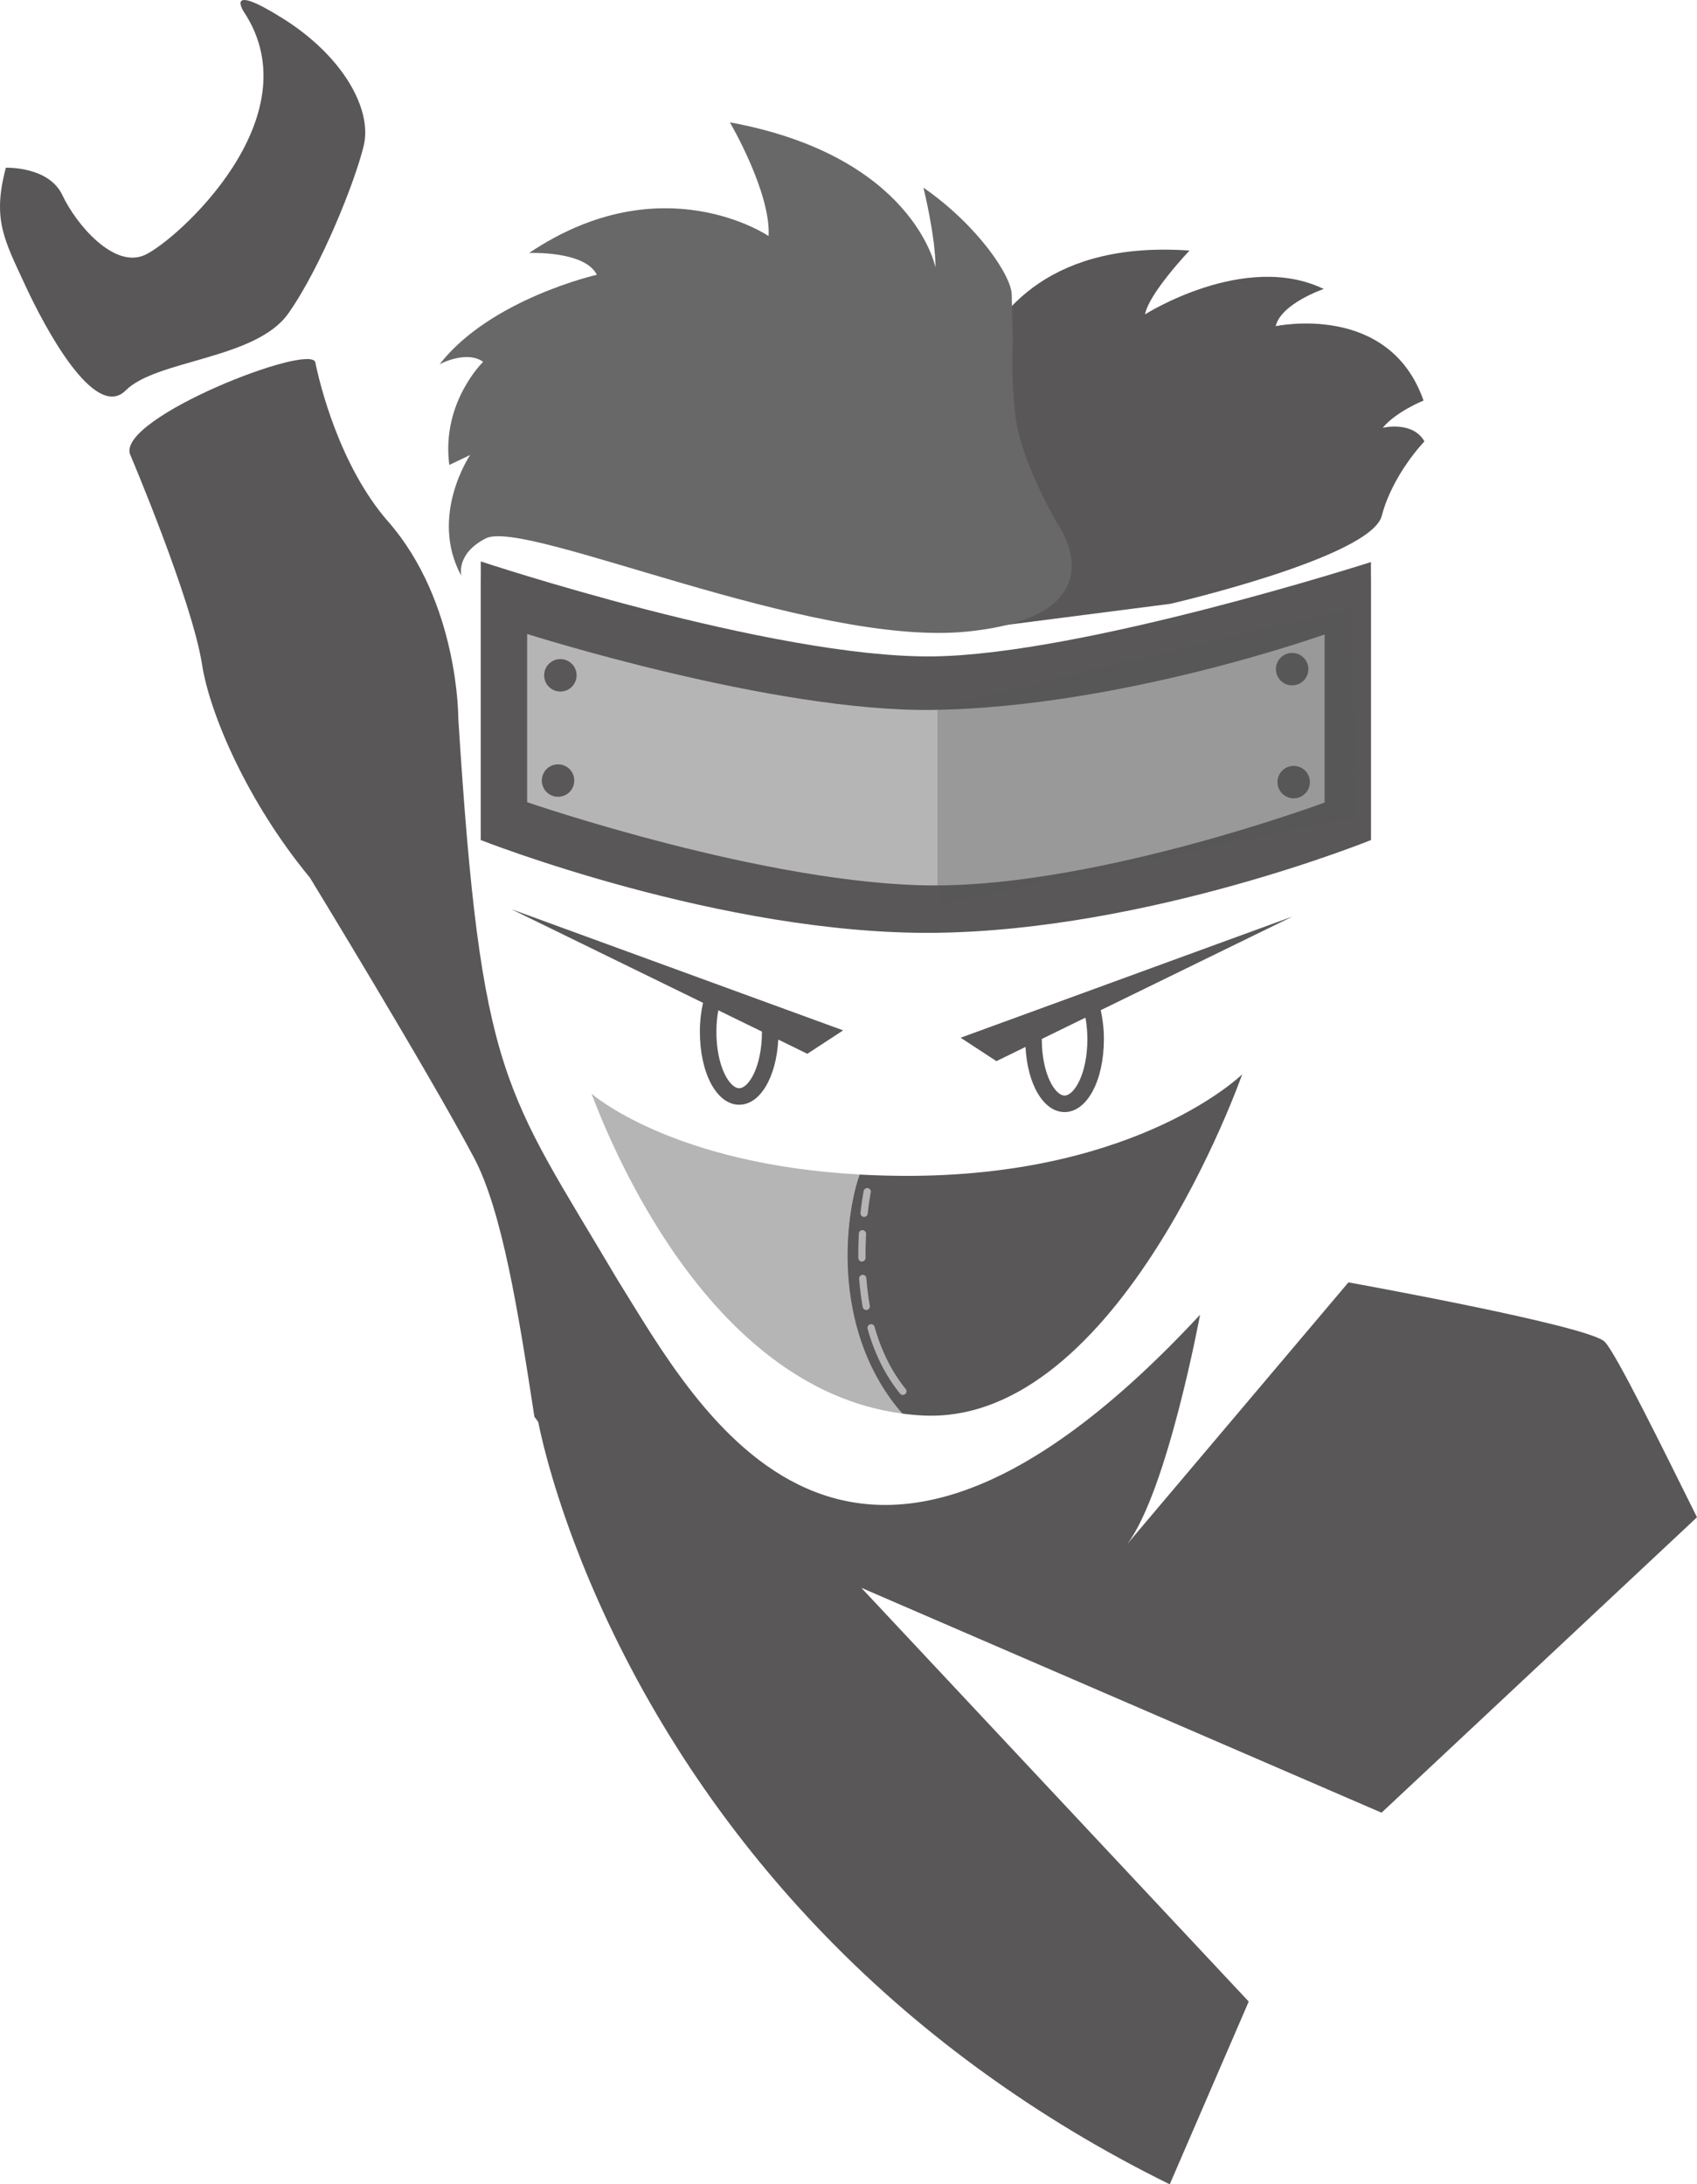 <svg version="1.1" id="图层_1" x="0px" y="0px" width="146.628px" height="188.71px" viewBox="0 0 146.628 188.71" enable-background="new 0 0 146.628 188.71" xml:space="preserve" xmlns="http://www.w3.org/2000/svg" xmlns:xlink="http://www.w3.org/1999/xlink" xmlns:xml="http://www.w3.org/XML/1998/namespace">
  <path fill="#B5B5B6" d="M80.834,61.019c-18.027-0.392-39.293-11.155-39.293-11.155v22.712l39.258,8.013l37.656-8.013V49.864
	C118.456,49.864,98.861,61.412,80.834,61.019z" class="color c1"/>
  <path fill="#595758" d="M45.547,54.769c0,0,21.241,6.763,35.054,6.563c16.302-0.235,33.851-6.521,33.851-6.521v14.521
	c0,0-19.299,7.163-33.668,7.163c-14.371,0-35.236-7.191-35.236-7.191L45.547,54.769 M118.456,48.557c0,0-24.925,8.004-37.854,8.151
	c-13.874,0.156-39.06-8.204-39.06-8.204v24.071c0,0,20.831,8.221,39.257,8.013c18.429-0.209,37.656-8.013,37.656-8.013V49.864
	V48.557z" class="color c2"/>
  <circle fill="#595758" cx="48.418" cy="58.342" r="1.402" class="color c2"/>
  <circle fill="#595758" cx="48.217" cy="67.434" r="1.402" class="color c2"/>
  <circle fill="#595758" cx="111.78" cy="67.569" r="1.401" class="color c2"/>
  <circle fill="#595758" cx="111.647" cy="57.809" r="1.402" class="color c2"/>
  <polygon opacity="0.3" fill="#595758" enable-background="new    " points="81,61.081 81,78.184 117.055,70.573 116.855,52.467 " class="color c2"/>
  <path fill="#595758" d="M111.674,79.182l-28.672,10.47l3.094,2.022l2.512-1.228c0.17,3.253,1.564,5.629,3.377,5.629
	c1.936,0,3.396-2.708,3.396-6.305c0-0.903-0.104-1.737-0.272-2.499L111.674,79.182z M93.954,89.771c0,3.021-1.146,4.877-1.97,4.877
	c-0.821,0-1.968-1.855-1.968-4.877c0-0.005,0-0.008,0-0.013l3.771-1.841C93.889,88.473,93.954,89.088,93.954,89.771z" class="color c2"/>
  <path fill="#595758" d="M72.851,89.016l-28.673-10.47l16.566,8.091c-0.17,0.762-0.271,1.595-0.271,2.498
	c0,3.595,1.459,6.306,3.396,6.306c1.812,0,3.206-2.376,3.378-5.629l2.511,1.227L72.851,89.016z M65.836,89.135
	c0,3.021-1.146,4.879-1.968,4.879c-0.822,0-1.968-1.857-1.968-4.879c0-0.684,0.063-1.298,0.164-1.854l3.771,1.842
	C65.835,89.128,65.836,89.131,65.836,89.135z" class="color c2"/>
  <path fill="#595758" d="M82.299,44.011c0,0-2.719-23.984,20.479-22.365c0,0-3.526,3.711-3.84,5.513c0,0,8.621-5.486,15.438-2.194
	c0,0-3.684,1.254-4.152,3.214c0,0,9.797-2.116,12.775,6.427c0,0-2.354,0.941-3.527,2.352c0,0,2.588-0.627,3.605,1.176
	c0,0-2.744,2.822-3.685,6.428c-0.94,3.604-18.265,7.603-18.265,7.603L81.668,54.67L82.299,44.011z" class="color c2"/>
  <path fill="#696868" d="M87.522,29.485c0,0-0.109-3.701-0.104-3.971c0.035-1.635-2.965-6.072-7.631-9.302
	c0,0,1.045,4.181,1.045,6.897c0,0-1.881-9.615-17.767-12.541c0,0,3.553,6.062,3.344,9.824c0,0-9.196-6.271-20.691,1.463
	c0,0,4.808-0.21,5.852,1.882c0,0-9.195,2.089-13.585,7.732c0,0,2.299-1.253,3.762-0.21c0,0-3.632,3.502-2.926,8.91l1.802-0.862
	c0,0-3.578,5.278-0.757,10.451c0,0-0.522-1.881,2.09-3.24c3.414-1.775,28.009,9.406,41.594,8.047
	c13.586-1.358,7.838-9.301,7.838-9.301s-3.229-5.407-3.658-9.405C87.301,31.862,87.522,29.485,87.522,29.485z" class="color c3"/>
  <path fill="#595758" d="M107.329,92.815c0,0-8.766,8.616-28.416,8.768c-1.633,0.012-3.177-0.031-4.649-0.11
	c-1.631,4.513-2.049,15.016,3.704,20.651c0.607,0.08,1.224,0.142,1.854,0.168C96.749,123.045,107.329,92.815,107.329,92.815z" class="color c2"/>
  <path fill="#B5B5B6" d="M77.967,122.124C60.795,119.881,52.413,97.836,51.1,94.478c0,0,6.871,6.097,23.162,6.991
	C72.84,105.668,72.004,115.284,77.967,122.124z M78.211,120.44c0.135-0.107,0.152-0.307,0.045-0.439
	c-1.199-1.479-2.104-3.289-2.688-5.375c-0.046-0.166-0.219-0.263-0.385-0.217c-0.168,0.047-0.266,0.219-0.221,0.387
	c0.606,2.17,1.551,4.055,2.805,5.601c0.063,0.077,0.15,0.114,0.244,0.114C78.083,120.508,78.152,120.487,78.211,120.44z
	 M74.904,113.17c0.17-0.03,0.283-0.193,0.253-0.364c-0.138-0.765-0.236-1.563-0.298-2.38c-0.012-0.174-0.17-0.307-0.336-0.291
	c-0.172,0.015-0.302,0.164-0.289,0.338c0.062,0.836,0.165,1.658,0.306,2.443c0.027,0.15,0.159,0.258,0.311,0.258
	C74.866,113.174,74.885,113.174,74.904,113.17z M74.476,108.988c0.173-0.003,0.313-0.144,0.312-0.315
	c-0.008-0.68,0.008-1.375,0.045-2.067c0.01-0.173-0.123-0.319-0.297-0.33c-0.168-0.021-0.32,0.122-0.33,0.297
	c-0.037,0.706-0.053,1.416-0.047,2.106c0.004,0.173,0.143,0.313,0.314,0.313C74.473,108.988,74.475,108.988,74.476,108.988z
	 M74.973,104.852c0.072-0.674,0.158-1.273,0.265-1.842c0.033-0.17-0.079-0.334-0.249-0.365c-0.168-0.031-0.334,0.08-0.367,0.25
	c-0.106,0.583-0.199,1.199-0.271,1.891c-0.019,0.172,0.104,0.326,0.276,0.344c0.014,0.002,0.023,0.002,0.035,0.002
	C74.82,105.131,74.956,105.013,74.973,104.852z" class="color c1"/>
  <path fill="#595758" d="M0.507,14.492c0,0,3.699-0.147,4.883,2.368c1.185,2.515,4.438,6.362,7.103,5.179
	c2.663-1.185,14.648-11.838,8.581-21.012c0,0-1.775-2.663,3.403,0.592c5.179,3.256,7.694,7.843,6.954,10.95
	c-0.74,3.107-3.699,10.505-6.51,14.5c-2.813,3.995-11.394,3.995-14.057,6.658c-2.663,2.664-6.954-5.326-8.729-9.174
	C0.359,20.707-0.677,18.93,0.507,14.492z" class="color c2"/>
  <path fill="#595758" d="M138.651,115.915c-1.398-1.396-22.141-5.127-22.141-5.127l-19.111,22.606
	c3.48-4.616,6.292-19.81,6.292-19.81c-30.531,32.86-43.349,8.156-50.341-3.031c-9.788-16.547-11.782-17.244-13.751-48.477
	c0,0,0.059-10.021-6.059-17.013c-4.227-4.83-5.943-12.003-6.293-13.751s-17.064,4.772-16.016,7.919c0,0,5.354,12.592,6.228,18.186
	c0.668,4.271,3.932,11.896,9.322,18.412c0,0,10.203,16.715,14.166,24.173c2.435,4.586,3.837,13.334,5.228,22.396
	c0.118,0.146,0.226,0.308,0.335,0.462c0.166,0.855,0.977,4.73,3.092,10.354c1.578,4.193,3.879,9.354,7.182,14.968
	c4.764,8.092,11.613,17.106,21.361,25.476c2.178,1.867,4.5,3.702,6.977,5.487c4.733,3.414,10.025,6.646,15.948,9.565l6.825-15.791
	L74.42,137.174l44.951,19.429l6.521-6.104l20.735-19.418C143.734,125.262,139.622,116.885,138.651,115.915z" class="color c2"/>
</svg>